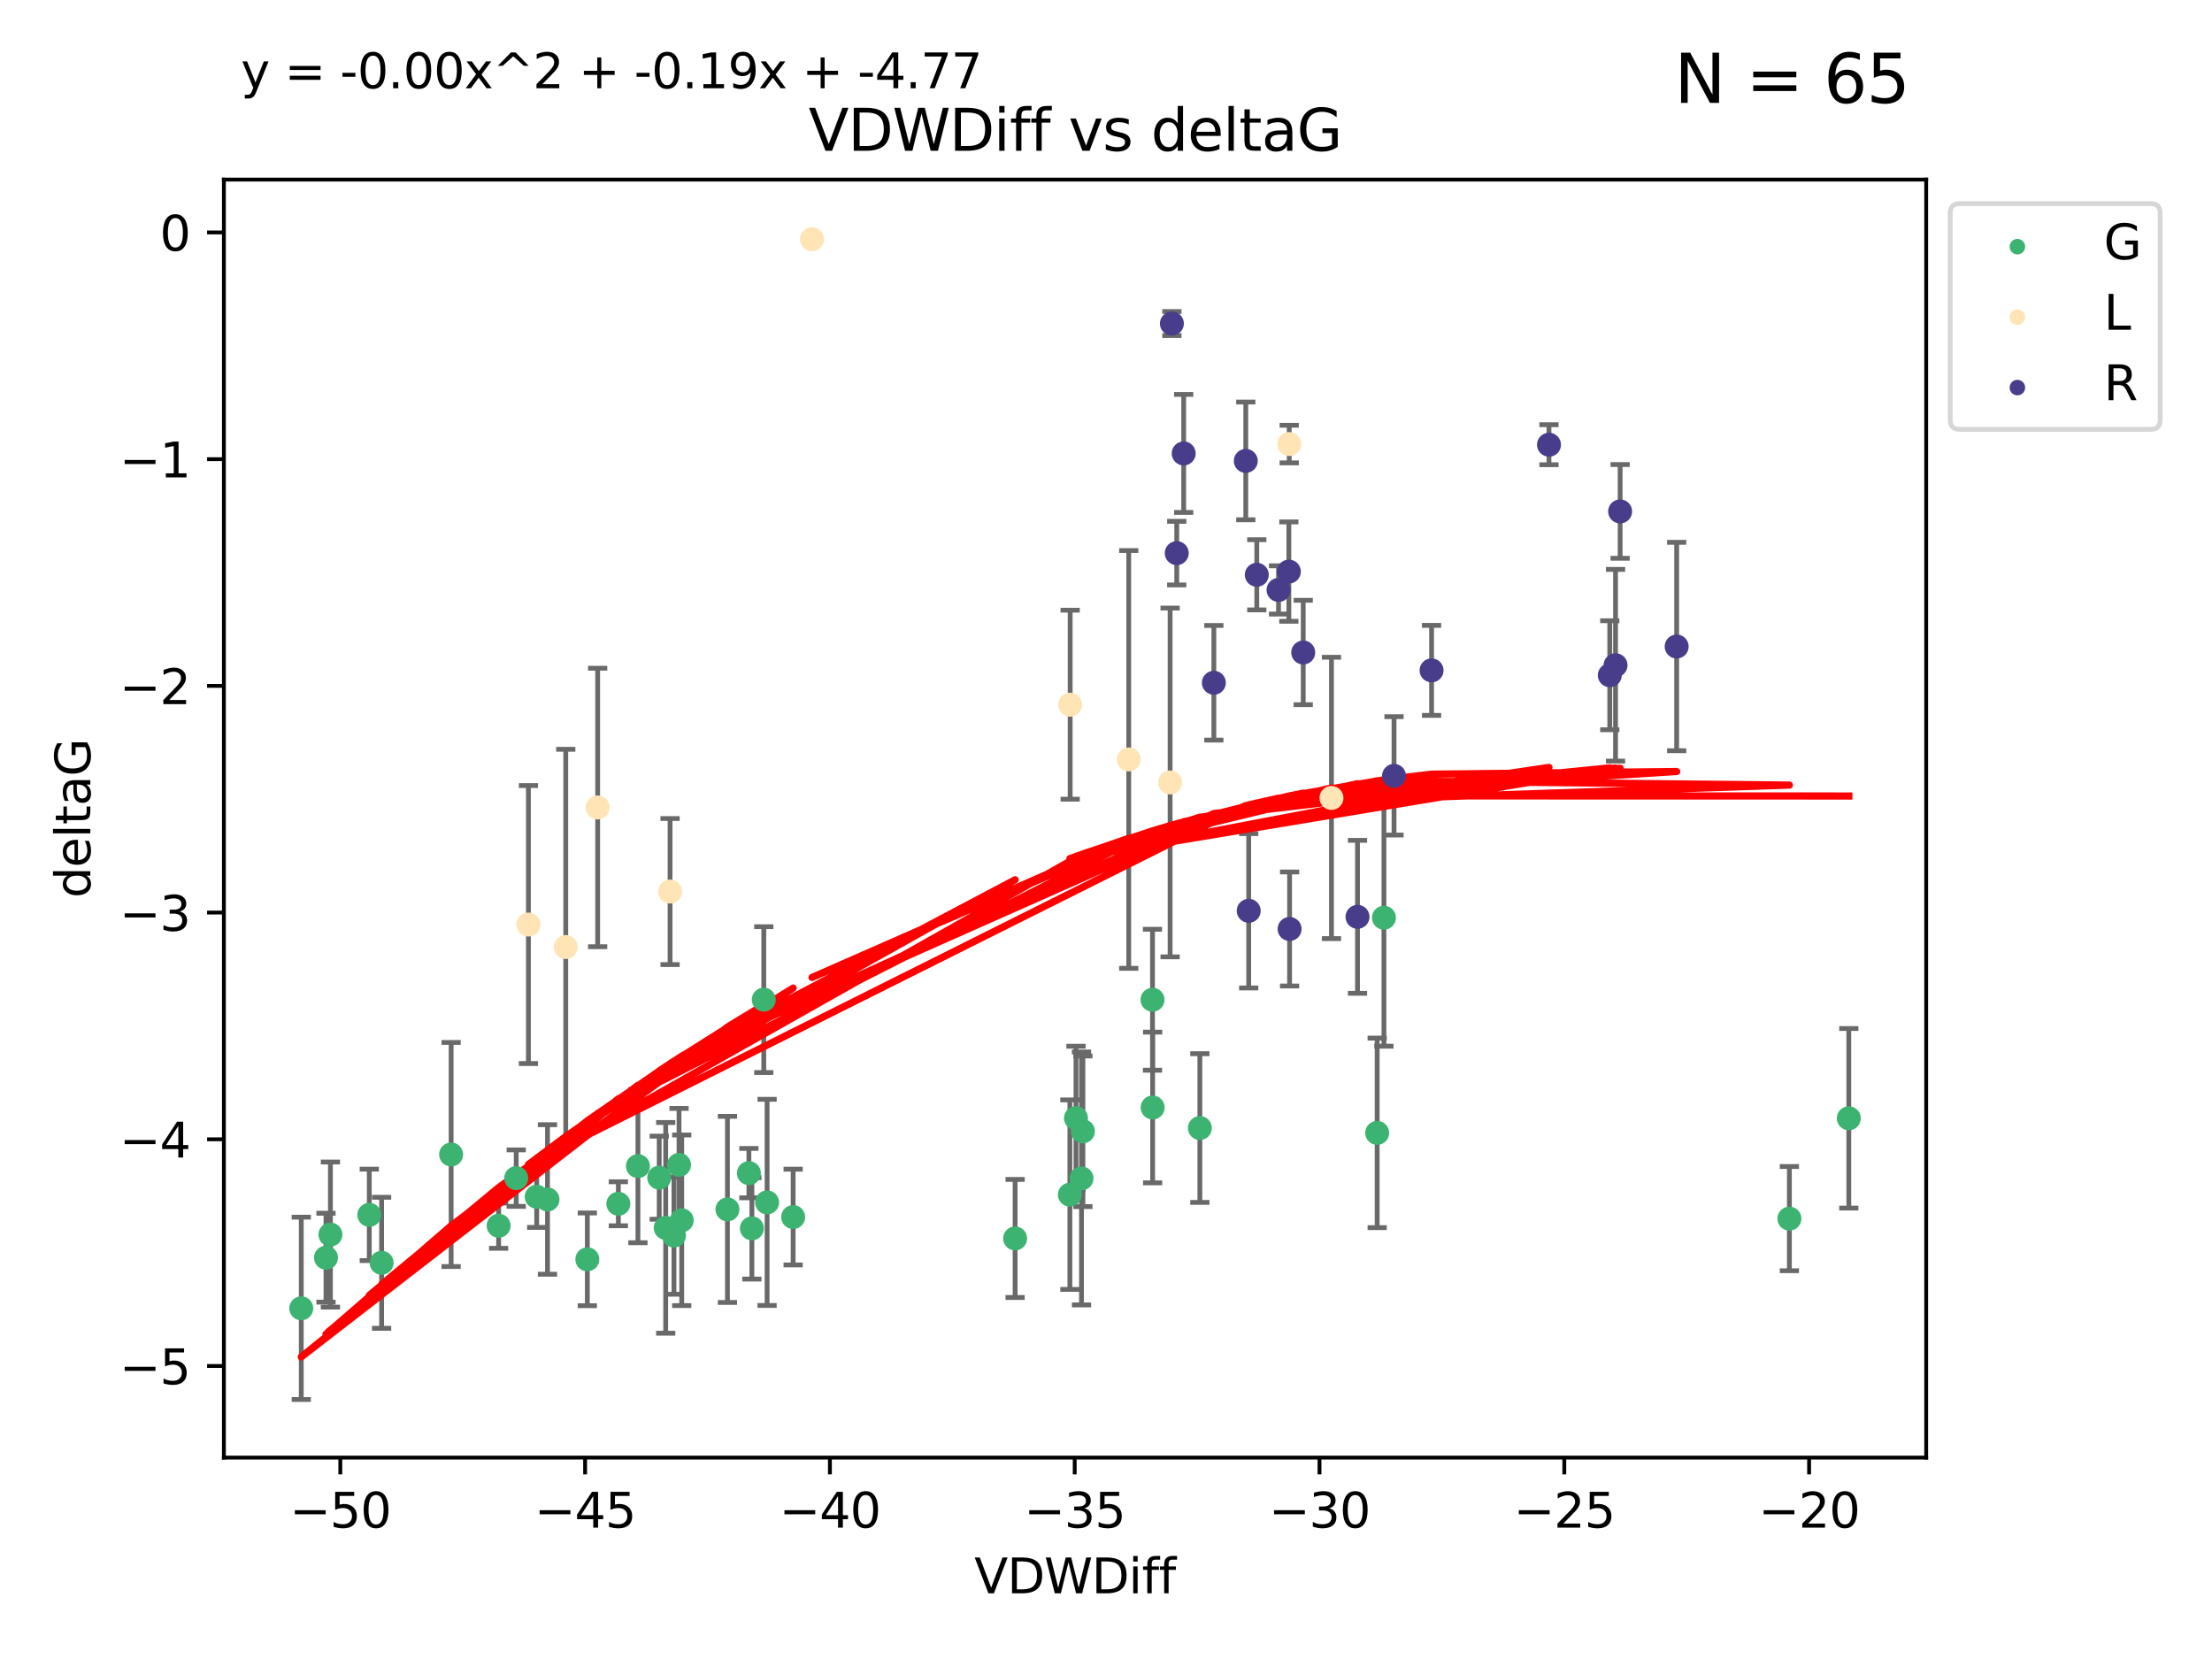 <?xml version="1.0" encoding="utf-8" standalone="no"?>
<!DOCTYPE svg PUBLIC "-//W3C//DTD SVG 1.1//EN"
  "http://www.w3.org/Graphics/SVG/1.1/DTD/svg11.dtd">
<svg xmlns:xlink="http://www.w3.org/1999/xlink" width="460.8pt" height="345.6pt" viewBox="0 0 460.8 345.6" xmlns="http://www.w3.org/2000/svg" version="1.1">
 <defs>
  <style type="text/css">*{stroke-linejoin: round; stroke-linecap: butt}</style>
 </defs>
 <g id="figure_1">
  <g id="patch_1">
   <path d="M 0 345.6 
L 460.8 345.6 
L 460.8 0 
L 0 0 
z
" style="fill: #ffffff"/>
  </g>
  <g id="axes_1">
   <g id="patch_2">
    <path d="M 46.64 303.64 
L 401.26 303.64 
L 401.26 37.411 
L 46.64 37.411 
z
" style="fill: #ffffff"/>
   </g>
   <g id="PathCollection_1">
    <defs>
     <path id="m30a7049463" d="M 0 1.118 
C 0.297 1.118 0.581 1 0.791 0.791 
C 1 0.581 1.118 0.297 1.118 0 
C 1.118 -0.297 1 -0.581 0.791 -0.791 
C 0.581 -1 0.297 -1.118 0 -1.118 
C -0.297 -1.118 -0.581 -1 -0.791 -0.791 
C -1 -0.581 -1.118 -0.297 -1.118 0 
C -1.118 0.297 -1 0.581 -0.791 0.791 
C -0.581 1 -0.297 1.118 0 1.118 
z
" style="stroke: #3cb371"/>
    </defs>
    <g clip-path="url(#pc75eb71875)">
     <use xlink:href="#m30a7049463" x="68.834" y="257.182" style="fill: #3cb371; stroke: #3cb371"/>
     <use xlink:href="#m30a7049463" x="128.813" y="250.768" style="fill: #3cb371; stroke: #3cb371"/>
     <use xlink:href="#m30a7049463" x="67.91" y="261.999" style="fill: #3cb371; stroke: #3cb371"/>
     <use xlink:href="#m30a7049463" x="93.977" y="240.501" style="fill: #3cb371; stroke: #3cb371"/>
     <use xlink:href="#m30a7049463" x="132.894" y="242.922" style="fill: #3cb371; stroke: #3cb371"/>
     <use xlink:href="#m30a7049463" x="62.759" y="272.546" style="fill: #3cb371; stroke: #3cb371"/>
     <use xlink:href="#m30a7049463" x="151.541" y="251.943" style="fill: #3cb371; stroke: #3cb371"/>
     <use xlink:href="#m30a7049463" x="156.009" y="244.382" style="fill: #3cb371; stroke: #3cb371"/>
     <use xlink:href="#m30a7049463" x="111.806" y="249.3" style="fill: #3cb371; stroke: #3cb371"/>
     <use xlink:href="#m30a7049463" x="159.8" y="250.479" style="fill: #3cb371; stroke: #3cb371"/>
     <use xlink:href="#m30a7049463" x="79.496" y="263.065" style="fill: #3cb371; stroke: #3cb371"/>
     <use xlink:href="#m30a7049463" x="103.874" y="255.34" style="fill: #3cb371; stroke: #3cb371"/>
     <use xlink:href="#m30a7049463" x="140.399" y="257.388" style="fill: #3cb371; stroke: #3cb371"/>
     <use xlink:href="#m30a7049463" x="137.328" y="245.332" style="fill: #3cb371; stroke: #3cb371"/>
     <use xlink:href="#m30a7049463" x="165.227" y="253.533" style="fill: #3cb371; stroke: #3cb371"/>
     <use xlink:href="#m30a7049463" x="114.054" y="249.871" style="fill: #3cb371; stroke: #3cb371"/>
     <use xlink:href="#m30a7049463" x="159.11" y="208.243" style="fill: #3cb371; stroke: #3cb371"/>
     <use xlink:href="#m30a7049463" x="156.63" y="255.891" style="fill: #3cb371; stroke: #3cb371"/>
     <use xlink:href="#m30a7049463" x="138.68" y="255.787" style="fill: #3cb371; stroke: #3cb371"/>
     <use xlink:href="#m30a7049463" x="122.351" y="262.342" style="fill: #3cb371; stroke: #3cb371"/>
     <use xlink:href="#m30a7049463" x="76.928" y="253.075" style="fill: #3cb371; stroke: #3cb371"/>
     <use xlink:href="#m30a7049463" x="107.539" y="245.425" style="fill: #3cb371; stroke: #3cb371"/>
     <use xlink:href="#m30a7049463" x="225.589" y="235.668" style="fill: #3cb371; stroke: #3cb371"/>
     <use xlink:href="#m30a7049463" x="240.087" y="208.261" style="fill: #3cb371; stroke: #3cb371"/>
     <use xlink:href="#m30a7049463" x="222.875" y="248.867" style="fill: #3cb371; stroke: #3cb371"/>
     <use xlink:href="#m30a7049463" x="240.115" y="230.71" style="fill: #3cb371; stroke: #3cb371"/>
     <use xlink:href="#m30a7049463" x="211.466" y="257.991" style="fill: #3cb371; stroke: #3cb371"/>
     <use xlink:href="#m30a7049463" x="142.016" y="254.21" style="fill: #3cb371; stroke: #3cb371"/>
     <use xlink:href="#m30a7049463" x="141.455" y="242.66" style="fill: #3cb371; stroke: #3cb371"/>
     <use xlink:href="#m30a7049463" x="249.953" y="234.993" style="fill: #3cb371; stroke: #3cb371"/>
     <use xlink:href="#m30a7049463" x="224.148" y="232.924" style="fill: #3cb371; stroke: #3cb371"/>
     <use xlink:href="#m30a7049463" x="288.297" y="191.178" style="fill: #3cb371; stroke: #3cb371"/>
     <use xlink:href="#m30a7049463" x="286.891" y="235.999" style="fill: #3cb371; stroke: #3cb371"/>
     <use xlink:href="#m30a7049463" x="372.763" y="253.86" style="fill: #3cb371; stroke: #3cb371"/>
     <use xlink:href="#m30a7049463" x="225.296" y="245.49" style="fill: #3cb371; stroke: #3cb371"/>
     <use xlink:href="#m30a7049463" x="385.141" y="232.96" style="fill: #3cb371; stroke: #3cb371"/>
    </g>
   </g>
   <g id="PathCollection_2">
    <defs>
     <path id="mf09575d248" d="M 0 1.118 
C 0.297 1.118 0.581 1 0.791 0.791 
C 1 0.581 1.118 0.297 1.118 0 
C 1.118 -0.297 1 -0.581 0.791 -0.791 
C 0.581 -1 0.297 -1.118 0 -1.118 
C -0.297 -1.118 -0.581 -1 -0.791 -0.791 
C -1 -0.581 -1.118 -0.297 -1.118 0 
C -1.118 0.297 -1 0.581 -0.791 0.791 
C -0.581 1 -0.297 1.118 0 1.118 
z
" style="stroke: #ffe4b5"/>
    </defs>
    <g clip-path="url(#pc75eb71875)">
     <use xlink:href="#mf09575d248" x="139.588" y="185.725" style="fill: #ffe4b5; stroke: #ffe4b5"/>
     <use xlink:href="#mf09575d248" x="169.161" y="49.825" style="fill: #ffe4b5; stroke: #ffe4b5"/>
     <use xlink:href="#mf09575d248" x="235.137" y="158.203" style="fill: #ffe4b5; stroke: #ffe4b5"/>
     <use xlink:href="#mf09575d248" x="277.369" y="166.226" style="fill: #ffe4b5; stroke: #ffe4b5"/>
     <use xlink:href="#mf09575d248" x="124.505" y="168.208" style="fill: #ffe4b5; stroke: #ffe4b5"/>
     <use xlink:href="#mf09575d248" x="110.079" y="192.599" style="fill: #ffe4b5; stroke: #ffe4b5"/>
     <use xlink:href="#mf09575d248" x="117.859" y="197.283" style="fill: #ffe4b5; stroke: #ffe4b5"/>
     <use xlink:href="#mf09575d248" x="268.57" y="92.507" style="fill: #ffe4b5; stroke: #ffe4b5"/>
     <use xlink:href="#mf09575d248" x="243.753" y="163" style="fill: #ffe4b5; stroke: #ffe4b5"/>
     <use xlink:href="#mf09575d248" x="222.935" y="146.798" style="fill: #ffe4b5; stroke: #ffe4b5"/>
    </g>
   </g>
   <g id="PathCollection_3">
    <defs>
     <path id="m4387376045" d="M 0 1.118 
C 0.297 1.118 0.581 1 0.791 0.791 
C 1 0.581 1.118 0.297 1.118 0 
C 1.118 -0.297 1 -0.581 0.791 -0.791 
C 0.581 -1 0.297 -1.118 0 -1.118 
C -0.297 -1.118 -0.581 -1 -0.791 -0.791 
C -1 -0.581 -1.118 -0.297 -1.118 0 
C -1.118 0.297 -1 0.581 -0.791 0.791 
C -0.581 1 -0.297 1.118 0 1.118 
z
" style="stroke: #483d8b"/>
    </defs>
    <g clip-path="url(#pc75eb71875)">
     <use xlink:href="#m4387376045" x="244.127" y="67.402" style="fill: #483d8b; stroke: #483d8b"/>
     <use xlink:href="#m4387376045" x="259.52" y="96.017" style="fill: #483d8b; stroke: #483d8b"/>
     <use xlink:href="#m4387376045" x="252.868" y="142.234" style="fill: #483d8b; stroke: #483d8b"/>
     <use xlink:href="#m4387376045" x="337.502" y="106.539" style="fill: #483d8b; stroke: #483d8b"/>
     <use xlink:href="#m4387376045" x="282.792" y="190.994" style="fill: #483d8b; stroke: #483d8b"/>
     <use xlink:href="#m4387376045" x="245.136" y="115.228" style="fill: #483d8b; stroke: #483d8b"/>
     <use xlink:href="#m4387376045" x="349.279" y="134.683" style="fill: #483d8b; stroke: #483d8b"/>
     <use xlink:href="#m4387376045" x="298.222" y="139.652" style="fill: #483d8b; stroke: #483d8b"/>
     <use xlink:href="#m4387376045" x="268.492" y="119.074" style="fill: #483d8b; stroke: #483d8b"/>
     <use xlink:href="#m4387376045" x="271.486" y="135.925" style="fill: #483d8b; stroke: #483d8b"/>
     <use xlink:href="#m4387376045" x="260.13" y="189.737" style="fill: #483d8b; stroke: #483d8b"/>
     <use xlink:href="#m4387376045" x="266.342" y="122.892" style="fill: #483d8b; stroke: #483d8b"/>
     <use xlink:href="#m4387376045" x="261.813" y="119.738" style="fill: #483d8b; stroke: #483d8b"/>
     <use xlink:href="#m4387376045" x="335.346" y="140.667" style="fill: #483d8b; stroke: #483d8b"/>
     <use xlink:href="#m4387376045" x="290.401" y="161.626" style="fill: #483d8b; stroke: #483d8b"/>
     <use xlink:href="#m4387376045" x="246.585" y="94.457" style="fill: #483d8b; stroke: #483d8b"/>
     <use xlink:href="#m4387376045" x="322.682" y="92.644" style="fill: #483d8b; stroke: #483d8b"/>
     <use xlink:href="#m4387376045" x="336.547" y="138.582" style="fill: #483d8b; stroke: #483d8b"/>
     <use xlink:href="#m4387376045" x="268.645" y="193.524" style="fill: #483d8b; stroke: #483d8b"/>
    </g>
   </g>
   <g id="matplotlib.axis_1">
    <g id="xtick_1">
     <g id="line2d_1">
      <defs>
       <path id="mee34342722" d="M 0 0 
L 0 3.5 
" style="stroke: #000000; stroke-width: 0.8"/>
      </defs>
      <g>
       <use xlink:href="#mee34342722" x="70.893" y="303.64" style="stroke: #000000; stroke-width: 0.8"/>
      </g>
     </g>
     <g id="text_1">
      <!-- −50 -->
      <g transform="translate(60.341 318.238)scale(0.1 -0.1)">
       <defs>
        <path id="DejaVuSans-2212" d="M 678 2272 
L 4684 2272 
L 4684 1741 
L 678 1741 
L 678 2272 
z
" transform="scale(0.016)"/>
        <path id="DejaVuSans-35" d="M 691 4666 
L 3169 4666 
L 3169 4134 
L 1269 4134 
L 1269 2991 
Q 1406 3038 1543 3061 
Q 1681 3084 1819 3084 
Q 2600 3084 3056 2656 
Q 3513 2228 3513 1497 
Q 3513 744 3044 326 
Q 2575 -91 1722 -91 
Q 1428 -91 1123 -41 
Q 819 9 494 109 
L 494 744 
Q 775 591 1075 516 
Q 1375 441 1709 441 
Q 2250 441 2565 725 
Q 2881 1009 2881 1497 
Q 2881 1984 2565 2268 
Q 2250 2553 1709 2553 
Q 1456 2553 1204 2497 
Q 953 2441 691 2322 
L 691 4666 
z
" transform="scale(0.016)"/>
        <path id="DejaVuSans-30" d="M 2034 4250 
Q 1547 4250 1301 3770 
Q 1056 3291 1056 2328 
Q 1056 1369 1301 889 
Q 1547 409 2034 409 
Q 2525 409 2770 889 
Q 3016 1369 3016 2328 
Q 3016 3291 2770 3770 
Q 2525 4250 2034 4250 
z
M 2034 4750 
Q 2819 4750 3233 4129 
Q 3647 3509 3647 2328 
Q 3647 1150 3233 529 
Q 2819 -91 2034 -91 
Q 1250 -91 836 529 
Q 422 1150 422 2328 
Q 422 3509 836 4129 
Q 1250 4750 2034 4750 
z
" transform="scale(0.016)"/>
       </defs>
       <use xlink:href="#DejaVuSans-2212"/>
       <use xlink:href="#DejaVuSans-35" x="83.789"/>
       <use xlink:href="#DejaVuSans-30" x="147.412"/>
      </g>
     </g>
    </g>
    <g id="xtick_2">
     <g id="line2d_2">
      <g>
       <use xlink:href="#mee34342722" x="121.889" y="303.64" style="stroke: #000000; stroke-width: 0.8"/>
      </g>
     </g>
     <g id="text_2">
      <!-- −45 -->
      <g transform="translate(111.336 318.238)scale(0.1 -0.1)">
       <defs>
        <path id="DejaVuSans-34" d="M 2419 4116 
L 825 1625 
L 2419 1625 
L 2419 4116 
z
M 2253 4666 
L 3047 4666 
L 3047 1625 
L 3713 1625 
L 3713 1100 
L 3047 1100 
L 3047 0 
L 2419 0 
L 2419 1100 
L 313 1100 
L 313 1709 
L 2253 4666 
z
" transform="scale(0.016)"/>
       </defs>
       <use xlink:href="#DejaVuSans-2212"/>
       <use xlink:href="#DejaVuSans-34" x="83.789"/>
       <use xlink:href="#DejaVuSans-35" x="147.412"/>
      </g>
     </g>
    </g>
    <g id="xtick_3">
     <g id="line2d_3">
      <g>
       <use xlink:href="#mee34342722" x="172.885" y="303.64" style="stroke: #000000; stroke-width: 0.8"/>
      </g>
     </g>
     <g id="text_3">
      <!-- −40 -->
      <g transform="translate(162.332 318.238)scale(0.1 -0.1)">
       <use xlink:href="#DejaVuSans-2212"/>
       <use xlink:href="#DejaVuSans-34" x="83.789"/>
       <use xlink:href="#DejaVuSans-30" x="147.412"/>
      </g>
     </g>
    </g>
    <g id="xtick_4">
     <g id="line2d_4">
      <g>
       <use xlink:href="#mee34342722" x="223.881" y="303.64" style="stroke: #000000; stroke-width: 0.8"/>
      </g>
     </g>
     <g id="text_4">
      <!-- −35 -->
      <g transform="translate(213.328 318.238)scale(0.1 -0.1)">
       <defs>
        <path id="DejaVuSans-33" d="M 2597 2516 
Q 3050 2419 3304 2112 
Q 3559 1806 3559 1356 
Q 3559 666 3084 287 
Q 2609 -91 1734 -91 
Q 1441 -91 1130 -33 
Q 819 25 488 141 
L 488 750 
Q 750 597 1062 519 
Q 1375 441 1716 441 
Q 2309 441 2620 675 
Q 2931 909 2931 1356 
Q 2931 1769 2642 2001 
Q 2353 2234 1838 2234 
L 1294 2234 
L 1294 2753 
L 1863 2753 
Q 2328 2753 2575 2939 
Q 2822 3125 2822 3475 
Q 2822 3834 2567 4026 
Q 2313 4219 1838 4219 
Q 1578 4219 1281 4162 
Q 984 4106 628 3988 
L 628 4550 
Q 988 4650 1302 4700 
Q 1616 4750 1894 4750 
Q 2613 4750 3031 4423 
Q 3450 4097 3450 3541 
Q 3450 3153 3228 2886 
Q 3006 2619 2597 2516 
z
" transform="scale(0.016)"/>
       </defs>
       <use xlink:href="#DejaVuSans-2212"/>
       <use xlink:href="#DejaVuSans-33" x="83.789"/>
       <use xlink:href="#DejaVuSans-35" x="147.412"/>
      </g>
     </g>
    </g>
    <g id="xtick_5">
     <g id="line2d_5">
      <g>
       <use xlink:href="#mee34342722" x="274.877" y="303.64" style="stroke: #000000; stroke-width: 0.8"/>
      </g>
     </g>
     <g id="text_5">
      <!-- −30 -->
      <g transform="translate(264.324 318.238)scale(0.1 -0.1)">
       <use xlink:href="#DejaVuSans-2212"/>
       <use xlink:href="#DejaVuSans-33" x="83.789"/>
       <use xlink:href="#DejaVuSans-30" x="147.412"/>
      </g>
     </g>
    </g>
    <g id="xtick_6">
     <g id="line2d_6">
      <g>
       <use xlink:href="#mee34342722" x="325.872" y="303.64" style="stroke: #000000; stroke-width: 0.8"/>
      </g>
     </g>
     <g id="text_6">
      <!-- −25 -->
      <g transform="translate(315.32 318.238)scale(0.1 -0.1)">
       <defs>
        <path id="DejaVuSans-32" d="M 1228 531 
L 3431 531 
L 3431 0 
L 469 0 
L 469 531 
Q 828 903 1448 1529 
Q 2069 2156 2228 2338 
Q 2531 2678 2651 2914 
Q 2772 3150 2772 3378 
Q 2772 3750 2511 3984 
Q 2250 4219 1831 4219 
Q 1534 4219 1204 4116 
Q 875 4013 500 3803 
L 500 4441 
Q 881 4594 1212 4672 
Q 1544 4750 1819 4750 
Q 2544 4750 2975 4387 
Q 3406 4025 3406 3419 
Q 3406 3131 3298 2873 
Q 3191 2616 2906 2266 
Q 2828 2175 2409 1742 
Q 1991 1309 1228 531 
z
" transform="scale(0.016)"/>
       </defs>
       <use xlink:href="#DejaVuSans-2212"/>
       <use xlink:href="#DejaVuSans-32" x="83.789"/>
       <use xlink:href="#DejaVuSans-35" x="147.412"/>
      </g>
     </g>
    </g>
    <g id="xtick_7">
     <g id="line2d_7">
      <g>
       <use xlink:href="#mee34342722" x="376.868" y="303.64" style="stroke: #000000; stroke-width: 0.8"/>
      </g>
     </g>
     <g id="text_7">
      <!-- −20 -->
      <g transform="translate(366.316 318.238)scale(0.1 -0.1)">
       <use xlink:href="#DejaVuSans-2212"/>
       <use xlink:href="#DejaVuSans-32" x="83.789"/>
       <use xlink:href="#DejaVuSans-30" x="147.412"/>
      </g>
     </g>
    </g>
    <g id="text_8">
     <!-- VDWDiff -->
     <g transform="translate(202.977 331.917)scale(0.1 -0.1)">
      <defs>
       <path id="DejaVuSans-56" d="M 1831 0 
L 50 4666 
L 709 4666 
L 2188 738 
L 3669 4666 
L 4325 4666 
L 2547 0 
L 1831 0 
z
" transform="scale(0.016)"/>
       <path id="DejaVuSans-44" d="M 1259 4147 
L 1259 519 
L 2022 519 
Q 2988 519 3436 956 
Q 3884 1394 3884 2338 
Q 3884 3275 3436 3711 
Q 2988 4147 2022 4147 
L 1259 4147 
z
M 628 4666 
L 1925 4666 
Q 3281 4666 3915 4102 
Q 4550 3538 4550 2338 
Q 4550 1131 3912 565 
Q 3275 0 1925 0 
L 628 0 
L 628 4666 
z
" transform="scale(0.016)"/>
       <path id="DejaVuSans-57" d="M 213 4666 
L 850 4666 
L 1831 722 
L 2809 4666 
L 3519 4666 
L 4500 722 
L 5478 4666 
L 6119 4666 
L 4947 0 
L 4153 0 
L 3169 4050 
L 2175 0 
L 1381 0 
L 213 4666 
z
" transform="scale(0.016)"/>
       <path id="DejaVuSans-69" d="M 603 3500 
L 1178 3500 
L 1178 0 
L 603 0 
L 603 3500 
z
M 603 4863 
L 1178 4863 
L 1178 4134 
L 603 4134 
L 603 4863 
z
" transform="scale(0.016)"/>
       <path id="DejaVuSans-66" d="M 2375 4863 
L 2375 4384 
L 1825 4384 
Q 1516 4384 1395 4259 
Q 1275 4134 1275 3809 
L 1275 3500 
L 2222 3500 
L 2222 3053 
L 1275 3053 
L 1275 0 
L 697 0 
L 697 3053 
L 147 3053 
L 147 3500 
L 697 3500 
L 697 3744 
Q 697 4328 969 4595 
Q 1241 4863 1831 4863 
L 2375 4863 
z
" transform="scale(0.016)"/>
      </defs>
      <use xlink:href="#DejaVuSans-56"/>
      <use xlink:href="#DejaVuSans-44" x="68.408"/>
      <use xlink:href="#DejaVuSans-57" x="145.41"/>
      <use xlink:href="#DejaVuSans-44" x="244.287"/>
      <use xlink:href="#DejaVuSans-69" x="321.289"/>
      <use xlink:href="#DejaVuSans-66" x="349.072"/>
      <use xlink:href="#DejaVuSans-66" x="384.277"/>
     </g>
    </g>
   </g>
   <g id="matplotlib.axis_2">
    <g id="ytick_1">
     <g id="line2d_8">
      <defs>
       <path id="m82edc3c3be" d="M 0 0 
L -3.5 0 
" style="stroke: #000000; stroke-width: 0.8"/>
      </defs>
      <g>
       <use xlink:href="#m82edc3c3be" x="46.64" y="284.56" style="stroke: #000000; stroke-width: 0.8"/>
      </g>
     </g>
     <g id="text_9">
      <!-- −5 -->
      <g transform="translate(24.898 288.36)scale(0.1 -0.1)">
       <use xlink:href="#DejaVuSans-2212"/>
       <use xlink:href="#DejaVuSans-35" x="83.789"/>
      </g>
     </g>
    </g>
    <g id="ytick_2">
     <g id="line2d_9">
      <g>
       <use xlink:href="#m82edc3c3be" x="46.64" y="237.333" style="stroke: #000000; stroke-width: 0.8"/>
      </g>
     </g>
     <g id="text_10">
      <!-- −4 -->
      <g transform="translate(24.898 241.132)scale(0.1 -0.1)">
       <use xlink:href="#DejaVuSans-2212"/>
       <use xlink:href="#DejaVuSans-34" x="83.789"/>
      </g>
     </g>
    </g>
    <g id="ytick_3">
     <g id="line2d_10">
      <g>
       <use xlink:href="#m82edc3c3be" x="46.64" y="190.106" style="stroke: #000000; stroke-width: 0.8"/>
      </g>
     </g>
     <g id="text_11">
      <!-- −3 -->
      <g transform="translate(24.898 193.905)scale(0.1 -0.1)">
       <use xlink:href="#DejaVuSans-2212"/>
       <use xlink:href="#DejaVuSans-33" x="83.789"/>
      </g>
     </g>
    </g>
    <g id="ytick_4">
     <g id="line2d_11">
      <g>
       <use xlink:href="#m82edc3c3be" x="46.64" y="142.878" style="stroke: #000000; stroke-width: 0.8"/>
      </g>
     </g>
     <g id="text_12">
      <!-- −2 -->
      <g transform="translate(24.898 146.677)scale(0.1 -0.1)">
       <use xlink:href="#DejaVuSans-2212"/>
       <use xlink:href="#DejaVuSans-32" x="83.789"/>
      </g>
     </g>
    </g>
    <g id="ytick_5">
     <g id="line2d_12">
      <g>
       <use xlink:href="#m82edc3c3be" x="46.64" y="95.651" style="stroke: #000000; stroke-width: 0.8"/>
      </g>
     </g>
     <g id="text_13">
      <!-- −1 -->
      <g transform="translate(24.898 99.45)scale(0.1 -0.1)">
       <defs>
        <path id="DejaVuSans-31" d="M 794 531 
L 1825 531 
L 1825 4091 
L 703 3866 
L 703 4441 
L 1819 4666 
L 2450 4666 
L 2450 531 
L 3481 531 
L 3481 0 
L 794 0 
L 794 531 
z
" transform="scale(0.016)"/>
       </defs>
       <use xlink:href="#DejaVuSans-2212"/>
       <use xlink:href="#DejaVuSans-31" x="83.789"/>
      </g>
     </g>
    </g>
    <g id="ytick_6">
     <g id="line2d_13">
      <g>
       <use xlink:href="#m82edc3c3be" x="46.64" y="48.423" style="stroke: #000000; stroke-width: 0.8"/>
      </g>
     </g>
     <g id="text_14">
      <!-- 0 -->
      <g transform="translate(33.278 52.223)scale(0.1 -0.1)">
       <use xlink:href="#DejaVuSans-30"/>
      </g>
     </g>
    </g>
    <g id="text_15">
     <!-- deltaG -->
     <g transform="translate(18.818 187.064)rotate(-90)scale(0.1 -0.1)">
      <defs>
       <path id="DejaVuSans-64" d="M 2906 2969 
L 2906 4863 
L 3481 4863 
L 3481 0 
L 2906 0 
L 2906 525 
Q 2725 213 2448 61 
Q 2172 -91 1784 -91 
Q 1150 -91 751 415 
Q 353 922 353 1747 
Q 353 2572 751 3078 
Q 1150 3584 1784 3584 
Q 2172 3584 2448 3432 
Q 2725 3281 2906 2969 
z
M 947 1747 
Q 947 1113 1208 752 
Q 1469 391 1925 391 
Q 2381 391 2643 752 
Q 2906 1113 2906 1747 
Q 2906 2381 2643 2742 
Q 2381 3103 1925 3103 
Q 1469 3103 1208 2742 
Q 947 2381 947 1747 
z
" transform="scale(0.016)"/>
       <path id="DejaVuSans-65" d="M 3597 1894 
L 3597 1613 
L 953 1613 
Q 991 1019 1311 708 
Q 1631 397 2203 397 
Q 2534 397 2845 478 
Q 3156 559 3463 722 
L 3463 178 
Q 3153 47 2828 -22 
Q 2503 -91 2169 -91 
Q 1331 -91 842 396 
Q 353 884 353 1716 
Q 353 2575 817 3079 
Q 1281 3584 2069 3584 
Q 2775 3584 3186 3129 
Q 3597 2675 3597 1894 
z
M 3022 2063 
Q 3016 2534 2758 2815 
Q 2500 3097 2075 3097 
Q 1594 3097 1305 2825 
Q 1016 2553 972 2059 
L 3022 2063 
z
" transform="scale(0.016)"/>
       <path id="DejaVuSans-6c" d="M 603 4863 
L 1178 4863 
L 1178 0 
L 603 0 
L 603 4863 
z
" transform="scale(0.016)"/>
       <path id="DejaVuSans-74" d="M 1172 4494 
L 1172 3500 
L 2356 3500 
L 2356 3053 
L 1172 3053 
L 1172 1153 
Q 1172 725 1289 603 
Q 1406 481 1766 481 
L 2356 481 
L 2356 0 
L 1766 0 
Q 1100 0 847 248 
Q 594 497 594 1153 
L 594 3053 
L 172 3053 
L 172 3500 
L 594 3500 
L 594 4494 
L 1172 4494 
z
" transform="scale(0.016)"/>
       <path id="DejaVuSans-61" d="M 2194 1759 
Q 1497 1759 1228 1600 
Q 959 1441 959 1056 
Q 959 750 1161 570 
Q 1363 391 1709 391 
Q 2188 391 2477 730 
Q 2766 1069 2766 1631 
L 2766 1759 
L 2194 1759 
z
M 3341 1997 
L 3341 0 
L 2766 0 
L 2766 531 
Q 2569 213 2275 61 
Q 1981 -91 1556 -91 
Q 1019 -91 701 211 
Q 384 513 384 1019 
Q 384 1609 779 1909 
Q 1175 2209 1959 2209 
L 2766 2209 
L 2766 2266 
Q 2766 2663 2505 2880 
Q 2244 3097 1772 3097 
Q 1472 3097 1187 3025 
Q 903 2953 641 2809 
L 641 3341 
Q 956 3463 1253 3523 
Q 1550 3584 1831 3584 
Q 2591 3584 2966 3190 
Q 3341 2797 3341 1997 
z
" transform="scale(0.016)"/>
       <path id="DejaVuSans-47" d="M 3809 666 
L 3809 1919 
L 2778 1919 
L 2778 2438 
L 4434 2438 
L 4434 434 
Q 4069 175 3628 42 
Q 3188 -91 2688 -91 
Q 1594 -91 976 548 
Q 359 1188 359 2328 
Q 359 3472 976 4111 
Q 1594 4750 2688 4750 
Q 3144 4750 3555 4637 
Q 3966 4525 4313 4306 
L 4313 3634 
Q 3963 3931 3569 4081 
Q 3175 4231 2741 4231 
Q 1884 4231 1454 3753 
Q 1025 3275 1025 2328 
Q 1025 1384 1454 906 
Q 1884 428 2741 428 
Q 3075 428 3337 486 
Q 3600 544 3809 666 
z
" transform="scale(0.016)"/>
      </defs>
      <use xlink:href="#DejaVuSans-64"/>
      <use xlink:href="#DejaVuSans-65" x="63.477"/>
      <use xlink:href="#DejaVuSans-6c" x="125"/>
      <use xlink:href="#DejaVuSans-74" x="152.783"/>
      <use xlink:href="#DejaVuSans-61" x="191.992"/>
      <use xlink:href="#DejaVuSans-47" x="253.271"/>
     </g>
    </g>
   </g>
   <g id="LineCollection_1">
    <path d="M 68.834 272.296 
L 68.834 242.068 
" clip-path="url(#pc75eb71875)" style="fill: none; stroke: #696969"/>
    <path d="M 128.813 255.351 
L 128.813 246.184 
" clip-path="url(#pc75eb71875)" style="fill: none; stroke: #696969"/>
    <path d="M 67.91 271.258 
L 67.91 252.74 
" clip-path="url(#pc75eb71875)" style="fill: none; stroke: #696969"/>
    <path d="M 93.977 263.84 
L 93.977 217.163 
" clip-path="url(#pc75eb71875)" style="fill: none; stroke: #696969"/>
    <path d="M 132.894 258.884 
L 132.894 226.961 
" clip-path="url(#pc75eb71875)" style="fill: none; stroke: #696969"/>
    <path d="M 62.759 291.539 
L 62.759 253.554 
" clip-path="url(#pc75eb71875)" style="fill: none; stroke: #696969"/>
    <path d="M 151.541 271.328 
L 151.541 232.557 
" clip-path="url(#pc75eb71875)" style="fill: none; stroke: #696969"/>
    <path d="M 156.009 249.527 
L 156.009 239.237 
" clip-path="url(#pc75eb71875)" style="fill: none; stroke: #696969"/>
    <path d="M 111.806 255.687 
L 111.806 242.912 
" clip-path="url(#pc75eb71875)" style="fill: none; stroke: #696969"/>
    <path d="M 159.8 271.953 
L 159.8 229.006 
" clip-path="url(#pc75eb71875)" style="fill: none; stroke: #696969"/>
    <path d="M 79.496 276.714 
L 79.496 249.415 
" clip-path="url(#pc75eb71875)" style="fill: none; stroke: #696969"/>
    <path d="M 103.874 260.046 
L 103.874 250.634 
" clip-path="url(#pc75eb71875)" style="fill: none; stroke: #696969"/>
    <path d="M 140.399 269.616 
L 140.399 245.16 
" clip-path="url(#pc75eb71875)" style="fill: none; stroke: #696969"/>
    <path d="M 137.328 253.984 
L 137.328 236.68 
" clip-path="url(#pc75eb71875)" style="fill: none; stroke: #696969"/>
    <path d="M 165.227 263.506 
L 165.227 243.559 
" clip-path="url(#pc75eb71875)" style="fill: none; stroke: #696969"/>
    <path d="M 114.054 265.445 
L 114.054 234.297 
" clip-path="url(#pc75eb71875)" style="fill: none; stroke: #696969"/>
    <path d="M 159.11 223.434 
L 159.11 193.052 
" clip-path="url(#pc75eb71875)" style="fill: none; stroke: #696969"/>
    <path d="M 156.63 266.454 
L 156.63 245.329 
" clip-path="url(#pc75eb71875)" style="fill: none; stroke: #696969"/>
    <path d="M 138.68 277.735 
L 138.68 233.84 
" clip-path="url(#pc75eb71875)" style="fill: none; stroke: #696969"/>
    <path d="M 122.351 272.002 
L 122.351 252.682 
" clip-path="url(#pc75eb71875)" style="fill: none; stroke: #696969"/>
    <path d="M 76.928 262.599 
L 76.928 243.552 
" clip-path="url(#pc75eb71875)" style="fill: none; stroke: #696969"/>
    <path d="M 107.539 251.305 
L 107.539 239.545 
" clip-path="url(#pc75eb71875)" style="fill: none; stroke: #696969"/>
    <path d="M 225.589 251.35 
L 225.589 219.987 
" clip-path="url(#pc75eb71875)" style="fill: none; stroke: #696969"/>
    <path d="M 240.087 222.943 
L 240.087 193.58 
" clip-path="url(#pc75eb71875)" style="fill: none; stroke: #696969"/>
    <path d="M 222.875 268.609 
L 222.875 229.125 
" clip-path="url(#pc75eb71875)" style="fill: none; stroke: #696969"/>
    <path d="M 240.115 246.412 
L 240.115 215.007 
" clip-path="url(#pc75eb71875)" style="fill: none; stroke: #696969"/>
    <path d="M 211.466 270.285 
L 211.466 245.697 
" clip-path="url(#pc75eb71875)" style="fill: none; stroke: #696969"/>
    <path d="M 142.016 271.98 
L 142.016 236.439 
" clip-path="url(#pc75eb71875)" style="fill: none; stroke: #696969"/>
    <path d="M 141.455 254.419 
L 141.455 230.902 
" clip-path="url(#pc75eb71875)" style="fill: none; stroke: #696969"/>
    <path d="M 249.953 250.487 
L 249.953 219.499 
" clip-path="url(#pc75eb71875)" style="fill: none; stroke: #696969"/>
    <path d="M 224.148 247.9 
L 224.148 217.947 
" clip-path="url(#pc75eb71875)" style="fill: none; stroke: #696969"/>
    <path d="M 288.297 217.938 
L 288.297 164.418 
" clip-path="url(#pc75eb71875)" style="fill: none; stroke: #696969"/>
    <path d="M 286.891 255.74 
L 286.891 216.257 
" clip-path="url(#pc75eb71875)" style="fill: none; stroke: #696969"/>
    <path d="M 372.763 264.71 
L 372.763 243.009 
" clip-path="url(#pc75eb71875)" style="fill: none; stroke: #696969"/>
    <path d="M 225.296 271.836 
L 225.296 219.145 
" clip-path="url(#pc75eb71875)" style="fill: none; stroke: #696969"/>
    <path d="M 385.141 251.662 
L 385.141 214.257 
" clip-path="url(#pc75eb71875)" style="fill: none; stroke: #696969"/>
   </g>
   <g id="line2d_14">
    <defs>
     <path id="mf92e155dc7" d="M 2 0 
L -2 -0 
" style="stroke: #696969"/>
    </defs>
    <g clip-path="url(#pc75eb71875)">
     <use xlink:href="#mf92e155dc7" x="68.834" y="272.296" style="fill: #696969; stroke: #696969"/>
     <use xlink:href="#mf92e155dc7" x="128.813" y="255.351" style="fill: #696969; stroke: #696969"/>
     <use xlink:href="#mf92e155dc7" x="67.91" y="271.258" style="fill: #696969; stroke: #696969"/>
     <use xlink:href="#mf92e155dc7" x="93.977" y="263.84" style="fill: #696969; stroke: #696969"/>
     <use xlink:href="#mf92e155dc7" x="132.894" y="258.884" style="fill: #696969; stroke: #696969"/>
     <use xlink:href="#mf92e155dc7" x="62.759" y="291.539" style="fill: #696969; stroke: #696969"/>
     <use xlink:href="#mf92e155dc7" x="151.541" y="271.328" style="fill: #696969; stroke: #696969"/>
     <use xlink:href="#mf92e155dc7" x="156.009" y="249.527" style="fill: #696969; stroke: #696969"/>
     <use xlink:href="#mf92e155dc7" x="111.806" y="255.687" style="fill: #696969; stroke: #696969"/>
     <use xlink:href="#mf92e155dc7" x="159.8" y="271.953" style="fill: #696969; stroke: #696969"/>
     <use xlink:href="#mf92e155dc7" x="79.496" y="276.714" style="fill: #696969; stroke: #696969"/>
     <use xlink:href="#mf92e155dc7" x="103.874" y="260.046" style="fill: #696969; stroke: #696969"/>
     <use xlink:href="#mf92e155dc7" x="140.399" y="269.616" style="fill: #696969; stroke: #696969"/>
     <use xlink:href="#mf92e155dc7" x="137.328" y="253.984" style="fill: #696969; stroke: #696969"/>
     <use xlink:href="#mf92e155dc7" x="165.227" y="263.506" style="fill: #696969; stroke: #696969"/>
     <use xlink:href="#mf92e155dc7" x="114.054" y="265.445" style="fill: #696969; stroke: #696969"/>
     <use xlink:href="#mf92e155dc7" x="159.11" y="223.434" style="fill: #696969; stroke: #696969"/>
     <use xlink:href="#mf92e155dc7" x="156.63" y="266.454" style="fill: #696969; stroke: #696969"/>
     <use xlink:href="#mf92e155dc7" x="138.68" y="277.735" style="fill: #696969; stroke: #696969"/>
     <use xlink:href="#mf92e155dc7" x="122.351" y="272.002" style="fill: #696969; stroke: #696969"/>
     <use xlink:href="#mf92e155dc7" x="76.928" y="262.599" style="fill: #696969; stroke: #696969"/>
     <use xlink:href="#mf92e155dc7" x="107.539" y="251.305" style="fill: #696969; stroke: #696969"/>
     <use xlink:href="#mf92e155dc7" x="225.589" y="251.35" style="fill: #696969; stroke: #696969"/>
     <use xlink:href="#mf92e155dc7" x="240.087" y="222.943" style="fill: #696969; stroke: #696969"/>
     <use xlink:href="#mf92e155dc7" x="222.875" y="268.609" style="fill: #696969; stroke: #696969"/>
     <use xlink:href="#mf92e155dc7" x="240.115" y="246.412" style="fill: #696969; stroke: #696969"/>
     <use xlink:href="#mf92e155dc7" x="211.466" y="270.285" style="fill: #696969; stroke: #696969"/>
     <use xlink:href="#mf92e155dc7" x="142.016" y="271.98" style="fill: #696969; stroke: #696969"/>
     <use xlink:href="#mf92e155dc7" x="141.455" y="254.419" style="fill: #696969; stroke: #696969"/>
     <use xlink:href="#mf92e155dc7" x="249.953" y="250.487" style="fill: #696969; stroke: #696969"/>
     <use xlink:href="#mf92e155dc7" x="224.148" y="247.9" style="fill: #696969; stroke: #696969"/>
     <use xlink:href="#mf92e155dc7" x="288.297" y="217.938" style="fill: #696969; stroke: #696969"/>
     <use xlink:href="#mf92e155dc7" x="286.891" y="255.74" style="fill: #696969; stroke: #696969"/>
     <use xlink:href="#mf92e155dc7" x="372.763" y="264.71" style="fill: #696969; stroke: #696969"/>
     <use xlink:href="#mf92e155dc7" x="225.296" y="271.836" style="fill: #696969; stroke: #696969"/>
     <use xlink:href="#mf92e155dc7" x="385.141" y="251.662" style="fill: #696969; stroke: #696969"/>
    </g>
   </g>
   <g id="line2d_15">
    <g clip-path="url(#pc75eb71875)">
     <use xlink:href="#mf92e155dc7" x="68.834" y="242.068" style="fill: #696969; stroke: #696969"/>
     <use xlink:href="#mf92e155dc7" x="128.813" y="246.184" style="fill: #696969; stroke: #696969"/>
     <use xlink:href="#mf92e155dc7" x="67.91" y="252.74" style="fill: #696969; stroke: #696969"/>
     <use xlink:href="#mf92e155dc7" x="93.977" y="217.163" style="fill: #696969; stroke: #696969"/>
     <use xlink:href="#mf92e155dc7" x="132.894" y="226.961" style="fill: #696969; stroke: #696969"/>
     <use xlink:href="#mf92e155dc7" x="62.759" y="253.554" style="fill: #696969; stroke: #696969"/>
     <use xlink:href="#mf92e155dc7" x="151.541" y="232.557" style="fill: #696969; stroke: #696969"/>
     <use xlink:href="#mf92e155dc7" x="156.009" y="239.237" style="fill: #696969; stroke: #696969"/>
     <use xlink:href="#mf92e155dc7" x="111.806" y="242.912" style="fill: #696969; stroke: #696969"/>
     <use xlink:href="#mf92e155dc7" x="159.8" y="229.006" style="fill: #696969; stroke: #696969"/>
     <use xlink:href="#mf92e155dc7" x="79.496" y="249.415" style="fill: #696969; stroke: #696969"/>
     <use xlink:href="#mf92e155dc7" x="103.874" y="250.634" style="fill: #696969; stroke: #696969"/>
     <use xlink:href="#mf92e155dc7" x="140.399" y="245.16" style="fill: #696969; stroke: #696969"/>
     <use xlink:href="#mf92e155dc7" x="137.328" y="236.68" style="fill: #696969; stroke: #696969"/>
     <use xlink:href="#mf92e155dc7" x="165.227" y="243.559" style="fill: #696969; stroke: #696969"/>
     <use xlink:href="#mf92e155dc7" x="114.054" y="234.297" style="fill: #696969; stroke: #696969"/>
     <use xlink:href="#mf92e155dc7" x="159.11" y="193.052" style="fill: #696969; stroke: #696969"/>
     <use xlink:href="#mf92e155dc7" x="156.63" y="245.329" style="fill: #696969; stroke: #696969"/>
     <use xlink:href="#mf92e155dc7" x="138.68" y="233.84" style="fill: #696969; stroke: #696969"/>
     <use xlink:href="#mf92e155dc7" x="122.351" y="252.682" style="fill: #696969; stroke: #696969"/>
     <use xlink:href="#mf92e155dc7" x="76.928" y="243.552" style="fill: #696969; stroke: #696969"/>
     <use xlink:href="#mf92e155dc7" x="107.539" y="239.545" style="fill: #696969; stroke: #696969"/>
     <use xlink:href="#mf92e155dc7" x="225.589" y="219.987" style="fill: #696969; stroke: #696969"/>
     <use xlink:href="#mf92e155dc7" x="240.087" y="193.58" style="fill: #696969; stroke: #696969"/>
     <use xlink:href="#mf92e155dc7" x="222.875" y="229.125" style="fill: #696969; stroke: #696969"/>
     <use xlink:href="#mf92e155dc7" x="240.115" y="215.007" style="fill: #696969; stroke: #696969"/>
     <use xlink:href="#mf92e155dc7" x="211.466" y="245.697" style="fill: #696969; stroke: #696969"/>
     <use xlink:href="#mf92e155dc7" x="142.016" y="236.439" style="fill: #696969; stroke: #696969"/>
     <use xlink:href="#mf92e155dc7" x="141.455" y="230.902" style="fill: #696969; stroke: #696969"/>
     <use xlink:href="#mf92e155dc7" x="249.953" y="219.499" style="fill: #696969; stroke: #696969"/>
     <use xlink:href="#mf92e155dc7" x="224.148" y="217.947" style="fill: #696969; stroke: #696969"/>
     <use xlink:href="#mf92e155dc7" x="288.297" y="164.418" style="fill: #696969; stroke: #696969"/>
     <use xlink:href="#mf92e155dc7" x="286.891" y="216.257" style="fill: #696969; stroke: #696969"/>
     <use xlink:href="#mf92e155dc7" x="372.763" y="243.009" style="fill: #696969; stroke: #696969"/>
     <use xlink:href="#mf92e155dc7" x="225.296" y="219.145" style="fill: #696969; stroke: #696969"/>
     <use xlink:href="#mf92e155dc7" x="385.141" y="214.257" style="fill: #696969; stroke: #696969"/>
    </g>
   </g>
   <g id="LineCollection_2">
    <path d="M 139.588 200.937 
L 139.588 170.512 
" clip-path="url(#pc75eb71875)" style="fill: none; stroke: #696969"/>
    <path d="M 169.161 50.137 
L 169.161 49.513 
" clip-path="url(#pc75eb71875)" style="fill: none; stroke: #696969"/>
    <path d="M 235.137 201.718 
L 235.137 114.688 
" clip-path="url(#pc75eb71875)" style="fill: none; stroke: #696969"/>
    <path d="M 277.369 195.528 
L 277.369 136.923 
" clip-path="url(#pc75eb71875)" style="fill: none; stroke: #696969"/>
    <path d="M 124.505 197.214 
L 124.505 139.202 
" clip-path="url(#pc75eb71875)" style="fill: none; stroke: #696969"/>
    <path d="M 110.079 221.554 
L 110.079 163.643 
" clip-path="url(#pc75eb71875)" style="fill: none; stroke: #696969"/>
    <path d="M 117.859 238.471 
L 117.859 156.095 
" clip-path="url(#pc75eb71875)" style="fill: none; stroke: #696969"/>
    <path d="M 268.57 96.423 
L 268.57 88.592 
" clip-path="url(#pc75eb71875)" style="fill: none; stroke: #696969"/>
    <path d="M 243.753 199.33 
L 243.753 126.67 
" clip-path="url(#pc75eb71875)" style="fill: none; stroke: #696969"/>
    <path d="M 222.935 166.48 
L 222.935 127.115 
" clip-path="url(#pc75eb71875)" style="fill: none; stroke: #696969"/>
   </g>
   <g id="line2d_16">
    <g clip-path="url(#pc75eb71875)">
     <use xlink:href="#mf92e155dc7" x="139.588" y="200.937" style="fill: #696969; stroke: #696969"/>
     <use xlink:href="#mf92e155dc7" x="169.161" y="50.137" style="fill: #696969; stroke: #696969"/>
     <use xlink:href="#mf92e155dc7" x="235.137" y="201.718" style="fill: #696969; stroke: #696969"/>
     <use xlink:href="#mf92e155dc7" x="277.369" y="195.528" style="fill: #696969; stroke: #696969"/>
     <use xlink:href="#mf92e155dc7" x="124.505" y="197.214" style="fill: #696969; stroke: #696969"/>
     <use xlink:href="#mf92e155dc7" x="110.079" y="221.554" style="fill: #696969; stroke: #696969"/>
     <use xlink:href="#mf92e155dc7" x="117.859" y="238.471" style="fill: #696969; stroke: #696969"/>
     <use xlink:href="#mf92e155dc7" x="268.57" y="96.423" style="fill: #696969; stroke: #696969"/>
     <use xlink:href="#mf92e155dc7" x="243.753" y="199.33" style="fill: #696969; stroke: #696969"/>
     <use xlink:href="#mf92e155dc7" x="222.935" y="166.48" style="fill: #696969; stroke: #696969"/>
    </g>
   </g>
   <g id="line2d_17">
    <g clip-path="url(#pc75eb71875)">
     <use xlink:href="#mf92e155dc7" x="139.588" y="170.512" style="fill: #696969; stroke: #696969"/>
     <use xlink:href="#mf92e155dc7" x="169.161" y="49.513" style="fill: #696969; stroke: #696969"/>
     <use xlink:href="#mf92e155dc7" x="235.137" y="114.688" style="fill: #696969; stroke: #696969"/>
     <use xlink:href="#mf92e155dc7" x="277.369" y="136.923" style="fill: #696969; stroke: #696969"/>
     <use xlink:href="#mf92e155dc7" x="124.505" y="139.202" style="fill: #696969; stroke: #696969"/>
     <use xlink:href="#mf92e155dc7" x="110.079" y="163.643" style="fill: #696969; stroke: #696969"/>
     <use xlink:href="#mf92e155dc7" x="117.859" y="156.095" style="fill: #696969; stroke: #696969"/>
     <use xlink:href="#mf92e155dc7" x="268.57" y="88.592" style="fill: #696969; stroke: #696969"/>
     <use xlink:href="#mf92e155dc7" x="243.753" y="126.67" style="fill: #696969; stroke: #696969"/>
     <use xlink:href="#mf92e155dc7" x="222.935" y="127.115" style="fill: #696969; stroke: #696969"/>
    </g>
   </g>
   <g id="LineCollection_3">
    <path d="M 244.127 69.902 
L 244.127 64.902 
" clip-path="url(#pc75eb71875)" style="fill: none; stroke: #696969"/>
    <path d="M 259.52 108.281 
L 259.52 83.752 
" clip-path="url(#pc75eb71875)" style="fill: none; stroke: #696969"/>
    <path d="M 252.868 154.175 
L 252.868 130.293 
" clip-path="url(#pc75eb71875)" style="fill: none; stroke: #696969"/>
    <path d="M 337.502 116.299 
L 337.502 96.778 
" clip-path="url(#pc75eb71875)" style="fill: none; stroke: #696969"/>
    <path d="M 282.792 206.925 
L 282.792 175.064 
" clip-path="url(#pc75eb71875)" style="fill: none; stroke: #696969"/>
    <path d="M 245.136 121.857 
L 245.136 108.6 
" clip-path="url(#pc75eb71875)" style="fill: none; stroke: #696969"/>
    <path d="M 349.279 156.391 
L 349.279 112.975 
" clip-path="url(#pc75eb71875)" style="fill: none; stroke: #696969"/>
    <path d="M 298.222 149.028 
L 298.222 130.277 
" clip-path="url(#pc75eb71875)" style="fill: none; stroke: #696969"/>
    <path d="M 268.492 129.423 
L 268.492 108.724 
" clip-path="url(#pc75eb71875)" style="fill: none; stroke: #696969"/>
    <path d="M 271.486 146.798 
L 271.486 125.052 
" clip-path="url(#pc75eb71875)" style="fill: none; stroke: #696969"/>
    <path d="M 260.13 205.813 
L 260.13 173.661 
" clip-path="url(#pc75eb71875)" style="fill: none; stroke: #696969"/>
    <path d="M 266.342 127.919 
L 266.342 117.865 
" clip-path="url(#pc75eb71875)" style="fill: none; stroke: #696969"/>
    <path d="M 261.813 127.048 
L 261.813 112.428 
" clip-path="url(#pc75eb71875)" style="fill: none; stroke: #696969"/>
    <path d="M 335.346 152.021 
L 335.346 129.313 
" clip-path="url(#pc75eb71875)" style="fill: none; stroke: #696969"/>
    <path d="M 290.401 173.954 
L 290.401 149.297 
" clip-path="url(#pc75eb71875)" style="fill: none; stroke: #696969"/>
    <path d="M 246.585 106.753 
L 246.585 82.161 
" clip-path="url(#pc75eb71875)" style="fill: none; stroke: #696969"/>
    <path d="M 322.682 96.814 
L 322.682 88.474 
" clip-path="url(#pc75eb71875)" style="fill: none; stroke: #696969"/>
    <path d="M 336.547 158.549 
L 336.547 118.615 
" clip-path="url(#pc75eb71875)" style="fill: none; stroke: #696969"/>
    <path d="M 268.645 205.401 
L 268.645 181.647 
" clip-path="url(#pc75eb71875)" style="fill: none; stroke: #696969"/>
   </g>
   <g id="line2d_18">
    <g clip-path="url(#pc75eb71875)">
     <use xlink:href="#mf92e155dc7" x="244.127" y="69.902" style="fill: #696969; stroke: #696969"/>
     <use xlink:href="#mf92e155dc7" x="259.52" y="108.281" style="fill: #696969; stroke: #696969"/>
     <use xlink:href="#mf92e155dc7" x="252.868" y="154.175" style="fill: #696969; stroke: #696969"/>
     <use xlink:href="#mf92e155dc7" x="337.502" y="116.299" style="fill: #696969; stroke: #696969"/>
     <use xlink:href="#mf92e155dc7" x="282.792" y="206.925" style="fill: #696969; stroke: #696969"/>
     <use xlink:href="#mf92e155dc7" x="245.136" y="121.857" style="fill: #696969; stroke: #696969"/>
     <use xlink:href="#mf92e155dc7" x="349.279" y="156.391" style="fill: #696969; stroke: #696969"/>
     <use xlink:href="#mf92e155dc7" x="298.222" y="149.028" style="fill: #696969; stroke: #696969"/>
     <use xlink:href="#mf92e155dc7" x="268.492" y="129.423" style="fill: #696969; stroke: #696969"/>
     <use xlink:href="#mf92e155dc7" x="271.486" y="146.798" style="fill: #696969; stroke: #696969"/>
     <use xlink:href="#mf92e155dc7" x="260.13" y="205.813" style="fill: #696969; stroke: #696969"/>
     <use xlink:href="#mf92e155dc7" x="266.342" y="127.919" style="fill: #696969; stroke: #696969"/>
     <use xlink:href="#mf92e155dc7" x="261.813" y="127.048" style="fill: #696969; stroke: #696969"/>
     <use xlink:href="#mf92e155dc7" x="335.346" y="152.021" style="fill: #696969; stroke: #696969"/>
     <use xlink:href="#mf92e155dc7" x="290.401" y="173.954" style="fill: #696969; stroke: #696969"/>
     <use xlink:href="#mf92e155dc7" x="246.585" y="106.753" style="fill: #696969; stroke: #696969"/>
     <use xlink:href="#mf92e155dc7" x="322.682" y="96.814" style="fill: #696969; stroke: #696969"/>
     <use xlink:href="#mf92e155dc7" x="336.547" y="158.549" style="fill: #696969; stroke: #696969"/>
     <use xlink:href="#mf92e155dc7" x="268.645" y="205.401" style="fill: #696969; stroke: #696969"/>
    </g>
   </g>
   <g id="line2d_19">
    <g clip-path="url(#pc75eb71875)">
     <use xlink:href="#mf92e155dc7" x="244.127" y="64.902" style="fill: #696969; stroke: #696969"/>
     <use xlink:href="#mf92e155dc7" x="259.52" y="83.752" style="fill: #696969; stroke: #696969"/>
     <use xlink:href="#mf92e155dc7" x="252.868" y="130.293" style="fill: #696969; stroke: #696969"/>
     <use xlink:href="#mf92e155dc7" x="337.502" y="96.778" style="fill: #696969; stroke: #696969"/>
     <use xlink:href="#mf92e155dc7" x="282.792" y="175.064" style="fill: #696969; stroke: #696969"/>
     <use xlink:href="#mf92e155dc7" x="245.136" y="108.6" style="fill: #696969; stroke: #696969"/>
     <use xlink:href="#mf92e155dc7" x="349.279" y="112.975" style="fill: #696969; stroke: #696969"/>
     <use xlink:href="#mf92e155dc7" x="298.222" y="130.277" style="fill: #696969; stroke: #696969"/>
     <use xlink:href="#mf92e155dc7" x="268.492" y="108.724" style="fill: #696969; stroke: #696969"/>
     <use xlink:href="#mf92e155dc7" x="271.486" y="125.052" style="fill: #696969; stroke: #696969"/>
     <use xlink:href="#mf92e155dc7" x="260.13" y="173.661" style="fill: #696969; stroke: #696969"/>
     <use xlink:href="#mf92e155dc7" x="266.342" y="117.865" style="fill: #696969; stroke: #696969"/>
     <use xlink:href="#mf92e155dc7" x="261.813" y="112.428" style="fill: #696969; stroke: #696969"/>
     <use xlink:href="#mf92e155dc7" x="335.346" y="129.313" style="fill: #696969; stroke: #696969"/>
     <use xlink:href="#mf92e155dc7" x="290.401" y="149.297" style="fill: #696969; stroke: #696969"/>
     <use xlink:href="#mf92e155dc7" x="246.585" y="82.161" style="fill: #696969; stroke: #696969"/>
     <use xlink:href="#mf92e155dc7" x="322.682" y="88.474" style="fill: #696969; stroke: #696969"/>
     <use xlink:href="#mf92e155dc7" x="336.547" y="118.615" style="fill: #696969; stroke: #696969"/>
     <use xlink:href="#mf92e155dc7" x="268.645" y="181.647" style="fill: #696969; stroke: #696969"/>
    </g>
   </g>
   <g id="line2d_20">
    <path d="M 68.834 277.081 
L 128.813 228.901 
L 67.91 277.922 
L 93.977 255.341 
L 132.894 226.083 
L 62.759 282.667 
L 151.541 213.955 
L 156.009 211.231 
L 111.806 241.275 
L 139.588 221.588 
L 159.8 208.975 
L 79.496 267.59 
L 103.874 247.394 
L 140.399 221.054 
L 137.328 223.088 
L 165.227 205.833 
L 114.054 239.581 
L 159.11 209.382 
L 156.63 210.858 
L 138.68 222.189 
L 122.351 233.482 
L 76.928 269.839 
L 107.539 244.539 
L 225.589 177.886 
L 240.087 173.085 
L 169.161 203.621 
L 235.137 174.641 
L 222.875 178.867 
L 277.369 164.141 
L 244.127 171.879 
L 240.115 173.077 
L 124.505 231.939 
L 211.466 183.274 
L 142.016 219.997 
L 259.52 167.812 
L 110.079 242.588 
L 117.859 236.754 
L 141.455 220.363 
L 252.868 169.467 
L 337.502 160.033 
L 249.953 170.242 
L 224.148 178.404 
L 282.792 163.248 
L 245.136 171.587 
L 268.57 165.81 
L 349.279 160.72 
L 298.222 161.273 
L 288.297 162.447 
L 268.492 165.826 
L 271.486 165.227 
L 260.13 167.668 
L 266.342 166.276 
L 243.753 171.989 
L 286.891 162.641 
L 372.763 163.549 
L 261.813 167.277 
L 335.346 159.96 
L 225.296 177.99 
L 290.401 162.169 
L 246.585 171.174 
L 322.682 159.862 
L 222.935 178.845 
L 336.547 159.998 
L 268.645 165.795 
L 385.141 165.822 
" clip-path="url(#pc75eb71875)" style="fill: none; stroke: #ff0000; stroke-width: 1.5; stroke-linecap: square"/>
   </g>
   <g id="line2d_21">
    <defs>
     <path id="mb9aa560fdf" d="M 0 2 
C 0.53 2 1.039 1.789 1.414 1.414 
C 1.789 1.039 2 0.53 2 0 
C 2 -0.53 1.789 -1.039 1.414 -1.414 
C 1.039 -1.789 0.53 -2 0 -2 
C -0.53 -2 -1.039 -1.789 -1.414 -1.414 
C -1.789 -1.039 -2 -0.53 -2 0 
C -2 0.53 -1.789 1.039 -1.414 1.414 
C -1.039 1.789 -0.53 2 0 2 
z
" style="stroke: #3cb371"/>
    </defs>
    <g clip-path="url(#pc75eb71875)">
     <use xlink:href="#mb9aa560fdf" x="68.834" y="257.182" style="fill: #3cb371; stroke: #3cb371"/>
     <use xlink:href="#mb9aa560fdf" x="128.813" y="250.768" style="fill: #3cb371; stroke: #3cb371"/>
     <use xlink:href="#mb9aa560fdf" x="67.91" y="261.999" style="fill: #3cb371; stroke: #3cb371"/>
     <use xlink:href="#mb9aa560fdf" x="93.977" y="240.501" style="fill: #3cb371; stroke: #3cb371"/>
     <use xlink:href="#mb9aa560fdf" x="132.894" y="242.922" style="fill: #3cb371; stroke: #3cb371"/>
     <use xlink:href="#mb9aa560fdf" x="62.759" y="272.546" style="fill: #3cb371; stroke: #3cb371"/>
     <use xlink:href="#mb9aa560fdf" x="151.541" y="251.943" style="fill: #3cb371; stroke: #3cb371"/>
     <use xlink:href="#mb9aa560fdf" x="156.009" y="244.382" style="fill: #3cb371; stroke: #3cb371"/>
     <use xlink:href="#mb9aa560fdf" x="111.806" y="249.3" style="fill: #3cb371; stroke: #3cb371"/>
     <use xlink:href="#mb9aa560fdf" x="159.8" y="250.479" style="fill: #3cb371; stroke: #3cb371"/>
     <use xlink:href="#mb9aa560fdf" x="79.496" y="263.065" style="fill: #3cb371; stroke: #3cb371"/>
     <use xlink:href="#mb9aa560fdf" x="103.874" y="255.34" style="fill: #3cb371; stroke: #3cb371"/>
     <use xlink:href="#mb9aa560fdf" x="140.399" y="257.388" style="fill: #3cb371; stroke: #3cb371"/>
     <use xlink:href="#mb9aa560fdf" x="137.328" y="245.332" style="fill: #3cb371; stroke: #3cb371"/>
     <use xlink:href="#mb9aa560fdf" x="165.227" y="253.533" style="fill: #3cb371; stroke: #3cb371"/>
     <use xlink:href="#mb9aa560fdf" x="114.054" y="249.871" style="fill: #3cb371; stroke: #3cb371"/>
     <use xlink:href="#mb9aa560fdf" x="159.11" y="208.243" style="fill: #3cb371; stroke: #3cb371"/>
     <use xlink:href="#mb9aa560fdf" x="156.63" y="255.891" style="fill: #3cb371; stroke: #3cb371"/>
     <use xlink:href="#mb9aa560fdf" x="138.68" y="255.787" style="fill: #3cb371; stroke: #3cb371"/>
     <use xlink:href="#mb9aa560fdf" x="122.351" y="262.342" style="fill: #3cb371; stroke: #3cb371"/>
     <use xlink:href="#mb9aa560fdf" x="76.928" y="253.075" style="fill: #3cb371; stroke: #3cb371"/>
     <use xlink:href="#mb9aa560fdf" x="107.539" y="245.425" style="fill: #3cb371; stroke: #3cb371"/>
     <use xlink:href="#mb9aa560fdf" x="225.589" y="235.668" style="fill: #3cb371; stroke: #3cb371"/>
     <use xlink:href="#mb9aa560fdf" x="240.087" y="208.261" style="fill: #3cb371; stroke: #3cb371"/>
     <use xlink:href="#mb9aa560fdf" x="222.875" y="248.867" style="fill: #3cb371; stroke: #3cb371"/>
     <use xlink:href="#mb9aa560fdf" x="240.115" y="230.71" style="fill: #3cb371; stroke: #3cb371"/>
     <use xlink:href="#mb9aa560fdf" x="211.466" y="257.991" style="fill: #3cb371; stroke: #3cb371"/>
     <use xlink:href="#mb9aa560fdf" x="142.016" y="254.21" style="fill: #3cb371; stroke: #3cb371"/>
     <use xlink:href="#mb9aa560fdf" x="141.455" y="242.66" style="fill: #3cb371; stroke: #3cb371"/>
     <use xlink:href="#mb9aa560fdf" x="249.953" y="234.993" style="fill: #3cb371; stroke: #3cb371"/>
     <use xlink:href="#mb9aa560fdf" x="224.148" y="232.924" style="fill: #3cb371; stroke: #3cb371"/>
     <use xlink:href="#mb9aa560fdf" x="288.297" y="191.178" style="fill: #3cb371; stroke: #3cb371"/>
     <use xlink:href="#mb9aa560fdf" x="286.891" y="235.999" style="fill: #3cb371; stroke: #3cb371"/>
     <use xlink:href="#mb9aa560fdf" x="372.763" y="253.86" style="fill: #3cb371; stroke: #3cb371"/>
     <use xlink:href="#mb9aa560fdf" x="225.296" y="245.49" style="fill: #3cb371; stroke: #3cb371"/>
     <use xlink:href="#mb9aa560fdf" x="385.141" y="232.96" style="fill: #3cb371; stroke: #3cb371"/>
    </g>
   </g>
   <g id="line2d_22">
    <defs>
     <path id="mfb55ae90af" d="M 0 2 
C 0.53 2 1.039 1.789 1.414 1.414 
C 1.789 1.039 2 0.53 2 0 
C 2 -0.53 1.789 -1.039 1.414 -1.414 
C 1.039 -1.789 0.53 -2 0 -2 
C -0.53 -2 -1.039 -1.789 -1.414 -1.414 
C -1.789 -1.039 -2 -0.53 -2 0 
C -2 0.53 -1.789 1.039 -1.414 1.414 
C -1.039 1.789 -0.53 2 0 2 
z
" style="stroke: #ffe4b5"/>
    </defs>
    <g clip-path="url(#pc75eb71875)">
     <use xlink:href="#mfb55ae90af" x="139.588" y="185.725" style="fill: #ffe4b5; stroke: #ffe4b5"/>
     <use xlink:href="#mfb55ae90af" x="169.161" y="49.825" style="fill: #ffe4b5; stroke: #ffe4b5"/>
     <use xlink:href="#mfb55ae90af" x="235.137" y="158.203" style="fill: #ffe4b5; stroke: #ffe4b5"/>
     <use xlink:href="#mfb55ae90af" x="277.369" y="166.226" style="fill: #ffe4b5; stroke: #ffe4b5"/>
     <use xlink:href="#mfb55ae90af" x="124.505" y="168.208" style="fill: #ffe4b5; stroke: #ffe4b5"/>
     <use xlink:href="#mfb55ae90af" x="110.079" y="192.599" style="fill: #ffe4b5; stroke: #ffe4b5"/>
     <use xlink:href="#mfb55ae90af" x="117.859" y="197.283" style="fill: #ffe4b5; stroke: #ffe4b5"/>
     <use xlink:href="#mfb55ae90af" x="268.57" y="92.507" style="fill: #ffe4b5; stroke: #ffe4b5"/>
     <use xlink:href="#mfb55ae90af" x="243.753" y="163" style="fill: #ffe4b5; stroke: #ffe4b5"/>
     <use xlink:href="#mfb55ae90af" x="222.935" y="146.798" style="fill: #ffe4b5; stroke: #ffe4b5"/>
    </g>
   </g>
   <g id="line2d_23">
    <defs>
     <path id="md4a792f0c8" d="M 0 2 
C 0.53 2 1.039 1.789 1.414 1.414 
C 1.789 1.039 2 0.53 2 0 
C 2 -0.53 1.789 -1.039 1.414 -1.414 
C 1.039 -1.789 0.53 -2 0 -2 
C -0.53 -2 -1.039 -1.789 -1.414 -1.414 
C -1.789 -1.039 -2 -0.53 -2 0 
C -2 0.53 -1.789 1.039 -1.414 1.414 
C -1.039 1.789 -0.53 2 0 2 
z
" style="stroke: #483d8b"/>
    </defs>
    <g clip-path="url(#pc75eb71875)">
     <use xlink:href="#md4a792f0c8" x="244.127" y="67.402" style="fill: #483d8b; stroke: #483d8b"/>
     <use xlink:href="#md4a792f0c8" x="259.52" y="96.017" style="fill: #483d8b; stroke: #483d8b"/>
     <use xlink:href="#md4a792f0c8" x="252.868" y="142.234" style="fill: #483d8b; stroke: #483d8b"/>
     <use xlink:href="#md4a792f0c8" x="337.502" y="106.539" style="fill: #483d8b; stroke: #483d8b"/>
     <use xlink:href="#md4a792f0c8" x="282.792" y="190.994" style="fill: #483d8b; stroke: #483d8b"/>
     <use xlink:href="#md4a792f0c8" x="245.136" y="115.228" style="fill: #483d8b; stroke: #483d8b"/>
     <use xlink:href="#md4a792f0c8" x="349.279" y="134.683" style="fill: #483d8b; stroke: #483d8b"/>
     <use xlink:href="#md4a792f0c8" x="298.222" y="139.652" style="fill: #483d8b; stroke: #483d8b"/>
     <use xlink:href="#md4a792f0c8" x="268.492" y="119.074" style="fill: #483d8b; stroke: #483d8b"/>
     <use xlink:href="#md4a792f0c8" x="271.486" y="135.925" style="fill: #483d8b; stroke: #483d8b"/>
     <use xlink:href="#md4a792f0c8" x="260.13" y="189.737" style="fill: #483d8b; stroke: #483d8b"/>
     <use xlink:href="#md4a792f0c8" x="266.342" y="122.892" style="fill: #483d8b; stroke: #483d8b"/>
     <use xlink:href="#md4a792f0c8" x="261.813" y="119.738" style="fill: #483d8b; stroke: #483d8b"/>
     <use xlink:href="#md4a792f0c8" x="335.346" y="140.667" style="fill: #483d8b; stroke: #483d8b"/>
     <use xlink:href="#md4a792f0c8" x="290.401" y="161.626" style="fill: #483d8b; stroke: #483d8b"/>
     <use xlink:href="#md4a792f0c8" x="246.585" y="94.457" style="fill: #483d8b; stroke: #483d8b"/>
     <use xlink:href="#md4a792f0c8" x="322.682" y="92.644" style="fill: #483d8b; stroke: #483d8b"/>
     <use xlink:href="#md4a792f0c8" x="336.547" y="138.582" style="fill: #483d8b; stroke: #483d8b"/>
     <use xlink:href="#md4a792f0c8" x="268.645" y="193.524" style="fill: #483d8b; stroke: #483d8b"/>
    </g>
   </g>
   <g id="patch_3">
    <path d="M 46.64 303.64 
L 46.64 37.411 
" style="fill: none; stroke: #000000; stroke-width: 0.8; stroke-linejoin: miter; stroke-linecap: square"/>
   </g>
   <g id="patch_4">
    <path d="M 401.26 303.64 
L 401.26 37.411 
" style="fill: none; stroke: #000000; stroke-width: 0.8; stroke-linejoin: miter; stroke-linecap: square"/>
   </g>
   <g id="patch_5">
    <path d="M 46.64 303.64 
L 401.26 303.64 
" style="fill: none; stroke: #000000; stroke-width: 0.8; stroke-linejoin: miter; stroke-linecap: square"/>
   </g>
   <g id="patch_6">
    <path d="M 46.64 37.411 
L 401.26 37.411 
" style="fill: none; stroke: #000000; stroke-width: 0.8; stroke-linejoin: miter; stroke-linecap: square"/>
   </g>
   <g id="text_16">
    <!-- N = 65 -->
    <g transform="translate(348.795 21.426)scale(0.14 -0.14)">
     <defs>
      <path id="DejaVuSans-4e" d="M 628 4666 
L 1478 4666 
L 3547 763 
L 3547 4666 
L 4159 4666 
L 4159 0 
L 3309 0 
L 1241 3903 
L 1241 0 
L 628 0 
L 628 4666 
z
" transform="scale(0.016)"/>
      <path id="DejaVuSans-20" transform="scale(0.016)"/>
      <path id="DejaVuSans-3d" d="M 678 2906 
L 4684 2906 
L 4684 2381 
L 678 2381 
L 678 2906 
z
M 678 1631 
L 4684 1631 
L 4684 1100 
L 678 1100 
L 678 1631 
z
" transform="scale(0.016)"/>
      <path id="DejaVuSans-36" d="M 2113 2584 
Q 1688 2584 1439 2293 
Q 1191 2003 1191 1497 
Q 1191 994 1439 701 
Q 1688 409 2113 409 
Q 2538 409 2786 701 
Q 3034 994 3034 1497 
Q 3034 2003 2786 2293 
Q 2538 2584 2113 2584 
z
M 3366 4563 
L 3366 3988 
Q 3128 4100 2886 4159 
Q 2644 4219 2406 4219 
Q 1781 4219 1451 3797 
Q 1122 3375 1075 2522 
Q 1259 2794 1537 2939 
Q 1816 3084 2150 3084 
Q 2853 3084 3261 2657 
Q 3669 2231 3669 1497 
Q 3669 778 3244 343 
Q 2819 -91 2113 -91 
Q 1303 -91 875 529 
Q 447 1150 447 2328 
Q 447 3434 972 4092 
Q 1497 4750 2381 4750 
Q 2619 4750 2861 4703 
Q 3103 4656 3366 4563 
z
" transform="scale(0.016)"/>
     </defs>
     <use xlink:href="#DejaVuSans-4e"/>
     <use xlink:href="#DejaVuSans-20" x="74.805"/>
     <use xlink:href="#DejaVuSans-3d" x="106.592"/>
     <use xlink:href="#DejaVuSans-20" x="190.381"/>
     <use xlink:href="#DejaVuSans-36" x="222.168"/>
     <use xlink:href="#DejaVuSans-35" x="285.791"/>
    </g>
   </g>
   <g id="text_17">
    <!-- y = -0.00x^2 + -0.19x + -4.77 -->
    <g transform="translate(50.186 18.387)scale(0.1 -0.1)">
     <defs>
      <path id="DejaVuSans-79" d="M 2059 -325 
Q 1816 -950 1584 -1140 
Q 1353 -1331 966 -1331 
L 506 -1331 
L 506 -850 
L 844 -850 
Q 1081 -850 1212 -737 
Q 1344 -625 1503 -206 
L 1606 56 
L 191 3500 
L 800 3500 
L 1894 763 
L 2988 3500 
L 3597 3500 
L 2059 -325 
z
" transform="scale(0.016)"/>
      <path id="DejaVuSans-2d" d="M 313 2009 
L 1997 2009 
L 1997 1497 
L 313 1497 
L 313 2009 
z
" transform="scale(0.016)"/>
      <path id="DejaVuSans-2e" d="M 684 794 
L 1344 794 
L 1344 0 
L 684 0 
L 684 794 
z
" transform="scale(0.016)"/>
      <path id="DejaVuSans-78" d="M 3513 3500 
L 2247 1797 
L 3578 0 
L 2900 0 
L 1881 1375 
L 863 0 
L 184 0 
L 1544 1831 
L 300 3500 
L 978 3500 
L 1906 2253 
L 2834 3500 
L 3513 3500 
z
" transform="scale(0.016)"/>
      <path id="DejaVuSans-5e" d="M 2988 4666 
L 4684 2925 
L 4056 2925 
L 2681 4159 
L 1306 2925 
L 678 2925 
L 2375 4666 
L 2988 4666 
z
" transform="scale(0.016)"/>
      <path id="DejaVuSans-2b" d="M 2944 4013 
L 2944 2272 
L 4684 2272 
L 4684 1741 
L 2944 1741 
L 2944 0 
L 2419 0 
L 2419 1741 
L 678 1741 
L 678 2272 
L 2419 2272 
L 2419 4013 
L 2944 4013 
z
" transform="scale(0.016)"/>
      <path id="DejaVuSans-39" d="M 703 97 
L 703 672 
Q 941 559 1184 500 
Q 1428 441 1663 441 
Q 2288 441 2617 861 
Q 2947 1281 2994 2138 
Q 2813 1869 2534 1725 
Q 2256 1581 1919 1581 
Q 1219 1581 811 2004 
Q 403 2428 403 3163 
Q 403 3881 828 4315 
Q 1253 4750 1959 4750 
Q 2769 4750 3195 4129 
Q 3622 3509 3622 2328 
Q 3622 1225 3098 567 
Q 2575 -91 1691 -91 
Q 1453 -91 1209 -44 
Q 966 3 703 97 
z
M 1959 2075 
Q 2384 2075 2632 2365 
Q 2881 2656 2881 3163 
Q 2881 3666 2632 3958 
Q 2384 4250 1959 4250 
Q 1534 4250 1286 3958 
Q 1038 3666 1038 3163 
Q 1038 2656 1286 2365 
Q 1534 2075 1959 2075 
z
" transform="scale(0.016)"/>
      <path id="DejaVuSans-37" d="M 525 4666 
L 3525 4666 
L 3525 4397 
L 1831 0 
L 1172 0 
L 2766 4134 
L 525 4134 
L 525 4666 
z
" transform="scale(0.016)"/>
     </defs>
     <use xlink:href="#DejaVuSans-79"/>
     <use xlink:href="#DejaVuSans-20" x="59.18"/>
     <use xlink:href="#DejaVuSans-3d" x="90.967"/>
     <use xlink:href="#DejaVuSans-20" x="174.756"/>
     <use xlink:href="#DejaVuSans-2d" x="206.543"/>
     <use xlink:href="#DejaVuSans-30" x="242.627"/>
     <use xlink:href="#DejaVuSans-2e" x="306.25"/>
     <use xlink:href="#DejaVuSans-30" x="338.037"/>
     <use xlink:href="#DejaVuSans-30" x="401.66"/>
     <use xlink:href="#DejaVuSans-78" x="465.283"/>
     <use xlink:href="#DejaVuSans-5e" x="524.463"/>
     <use xlink:href="#DejaVuSans-32" x="608.252"/>
     <use xlink:href="#DejaVuSans-20" x="671.875"/>
     <use xlink:href="#DejaVuSans-2b" x="703.662"/>
     <use xlink:href="#DejaVuSans-20" x="787.451"/>
     <use xlink:href="#DejaVuSans-2d" x="819.238"/>
     <use xlink:href="#DejaVuSans-30" x="855.322"/>
     <use xlink:href="#DejaVuSans-2e" x="918.945"/>
     <use xlink:href="#DejaVuSans-31" x="950.732"/>
     <use xlink:href="#DejaVuSans-39" x="1014.355"/>
     <use xlink:href="#DejaVuSans-78" x="1077.979"/>
     <use xlink:href="#DejaVuSans-20" x="1137.158"/>
     <use xlink:href="#DejaVuSans-2b" x="1168.945"/>
     <use xlink:href="#DejaVuSans-20" x="1252.734"/>
     <use xlink:href="#DejaVuSans-2d" x="1284.521"/>
     <use xlink:href="#DejaVuSans-34" x="1320.605"/>
     <use xlink:href="#DejaVuSans-2e" x="1384.229"/>
     <use xlink:href="#DejaVuSans-37" x="1416.016"/>
     <use xlink:href="#DejaVuSans-37" x="1479.639"/>
    </g>
   </g>
   <g id="text_18">
    <!-- VDWDiff vs deltaG -->
    <g transform="translate(168.445 31.411)scale(0.12 -0.12)">
     <defs>
      <path id="DejaVuSans-76" d="M 191 3500 
L 800 3500 
L 1894 563 
L 2988 3500 
L 3597 3500 
L 2284 0 
L 1503 0 
L 191 3500 
z
" transform="scale(0.016)"/>
      <path id="DejaVuSans-73" d="M 2834 3397 
L 2834 2853 
Q 2591 2978 2328 3040 
Q 2066 3103 1784 3103 
Q 1356 3103 1142 2972 
Q 928 2841 928 2578 
Q 928 2378 1081 2264 
Q 1234 2150 1697 2047 
L 1894 2003 
Q 2506 1872 2764 1633 
Q 3022 1394 3022 966 
Q 3022 478 2636 193 
Q 2250 -91 1575 -91 
Q 1294 -91 989 -36 
Q 684 19 347 128 
L 347 722 
Q 666 556 975 473 
Q 1284 391 1588 391 
Q 1994 391 2212 530 
Q 2431 669 2431 922 
Q 2431 1156 2273 1281 
Q 2116 1406 1581 1522 
L 1381 1569 
Q 847 1681 609 1914 
Q 372 2147 372 2553 
Q 372 3047 722 3315 
Q 1072 3584 1716 3584 
Q 2034 3584 2315 3537 
Q 2597 3491 2834 3397 
z
" transform="scale(0.016)"/>
     </defs>
     <use xlink:href="#DejaVuSans-56"/>
     <use xlink:href="#DejaVuSans-44" x="68.408"/>
     <use xlink:href="#DejaVuSans-57" x="145.41"/>
     <use xlink:href="#DejaVuSans-44" x="244.287"/>
     <use xlink:href="#DejaVuSans-69" x="321.289"/>
     <use xlink:href="#DejaVuSans-66" x="349.072"/>
     <use xlink:href="#DejaVuSans-66" x="384.277"/>
     <use xlink:href="#DejaVuSans-20" x="419.482"/>
     <use xlink:href="#DejaVuSans-76" x="451.27"/>
     <use xlink:href="#DejaVuSans-73" x="510.449"/>
     <use xlink:href="#DejaVuSans-20" x="562.549"/>
     <use xlink:href="#DejaVuSans-64" x="594.336"/>
     <use xlink:href="#DejaVuSans-65" x="657.812"/>
     <use xlink:href="#DejaVuSans-6c" x="719.336"/>
     <use xlink:href="#DejaVuSans-74" x="747.119"/>
     <use xlink:href="#DejaVuSans-61" x="786.328"/>
     <use xlink:href="#DejaVuSans-47" x="847.607"/>
    </g>
   </g>
   <g id="legend_1">
    <g id="patch_7">
     <path d="M 408.26 89.446 
L 448.008 89.446 
Q 450.008 89.446 450.008 87.446 
L 450.008 44.411 
Q 450.008 42.411 448.008 42.411 
L 408.26 42.411 
Q 406.26 42.411 406.26 44.411 
L 406.26 87.446 
Q 406.26 89.446 408.26 89.446 
z
" style="fill: #ffffff; opacity: 0.8; stroke: #cccccc; stroke-linejoin: miter"/>
    </g>
    <g id="PathCollection_4">
     <g>
      <use xlink:href="#m30a7049463" x="420.26" y="51.385" style="fill: #3cb371; stroke: #3cb371"/>
     </g>
    </g>
    <g id="text_19">
     <!-- G -->
     <g transform="translate(438.26 54.01)scale(0.1 -0.1)">
      <use xlink:href="#DejaVuSans-47"/>
     </g>
    </g>
    <g id="PathCollection_5">
     <g>
      <use xlink:href="#mf09575d248" x="420.26" y="66.063" style="fill: #ffe4b5; stroke: #ffe4b5"/>
     </g>
    </g>
    <g id="text_20">
     <!-- L -->
     <g transform="translate(438.26 68.688)scale(0.1 -0.1)">
      <defs>
       <path id="DejaVuSans-4c" d="M 628 4666 
L 1259 4666 
L 1259 531 
L 3531 531 
L 3531 0 
L 628 0 
L 628 4666 
z
" transform="scale(0.016)"/>
      </defs>
      <use xlink:href="#DejaVuSans-4c"/>
     </g>
    </g>
    <g id="PathCollection_6">
     <g>
      <use xlink:href="#m4387376045" x="420.26" y="80.741" style="fill: #483d8b; stroke: #483d8b"/>
     </g>
    </g>
    <g id="text_21">
     <!-- R -->
     <g transform="translate(438.26 83.366)scale(0.1 -0.1)">
      <defs>
       <path id="DejaVuSans-52" d="M 2841 2188 
Q 3044 2119 3236 1894 
Q 3428 1669 3622 1275 
L 4263 0 
L 3584 0 
L 2988 1197 
Q 2756 1666 2539 1819 
Q 2322 1972 1947 1972 
L 1259 1972 
L 1259 0 
L 628 0 
L 628 4666 
L 2053 4666 
Q 2853 4666 3247 4331 
Q 3641 3997 3641 3322 
Q 3641 2881 3436 2590 
Q 3231 2300 2841 2188 
z
M 1259 4147 
L 1259 2491 
L 2053 2491 
Q 2509 2491 2742 2702 
Q 2975 2913 2975 3322 
Q 2975 3731 2742 3939 
Q 2509 4147 2053 4147 
L 1259 4147 
z
" transform="scale(0.016)"/>
      </defs>
      <use xlink:href="#DejaVuSans-52"/>
     </g>
    </g>
   </g>
  </g>
 </g>
 <defs>
  <clipPath id="pc75eb71875">
   <rect x="46.64" y="37.411" width="354.62" height="266.229"/>
  </clipPath>
 </defs>
</svg>
